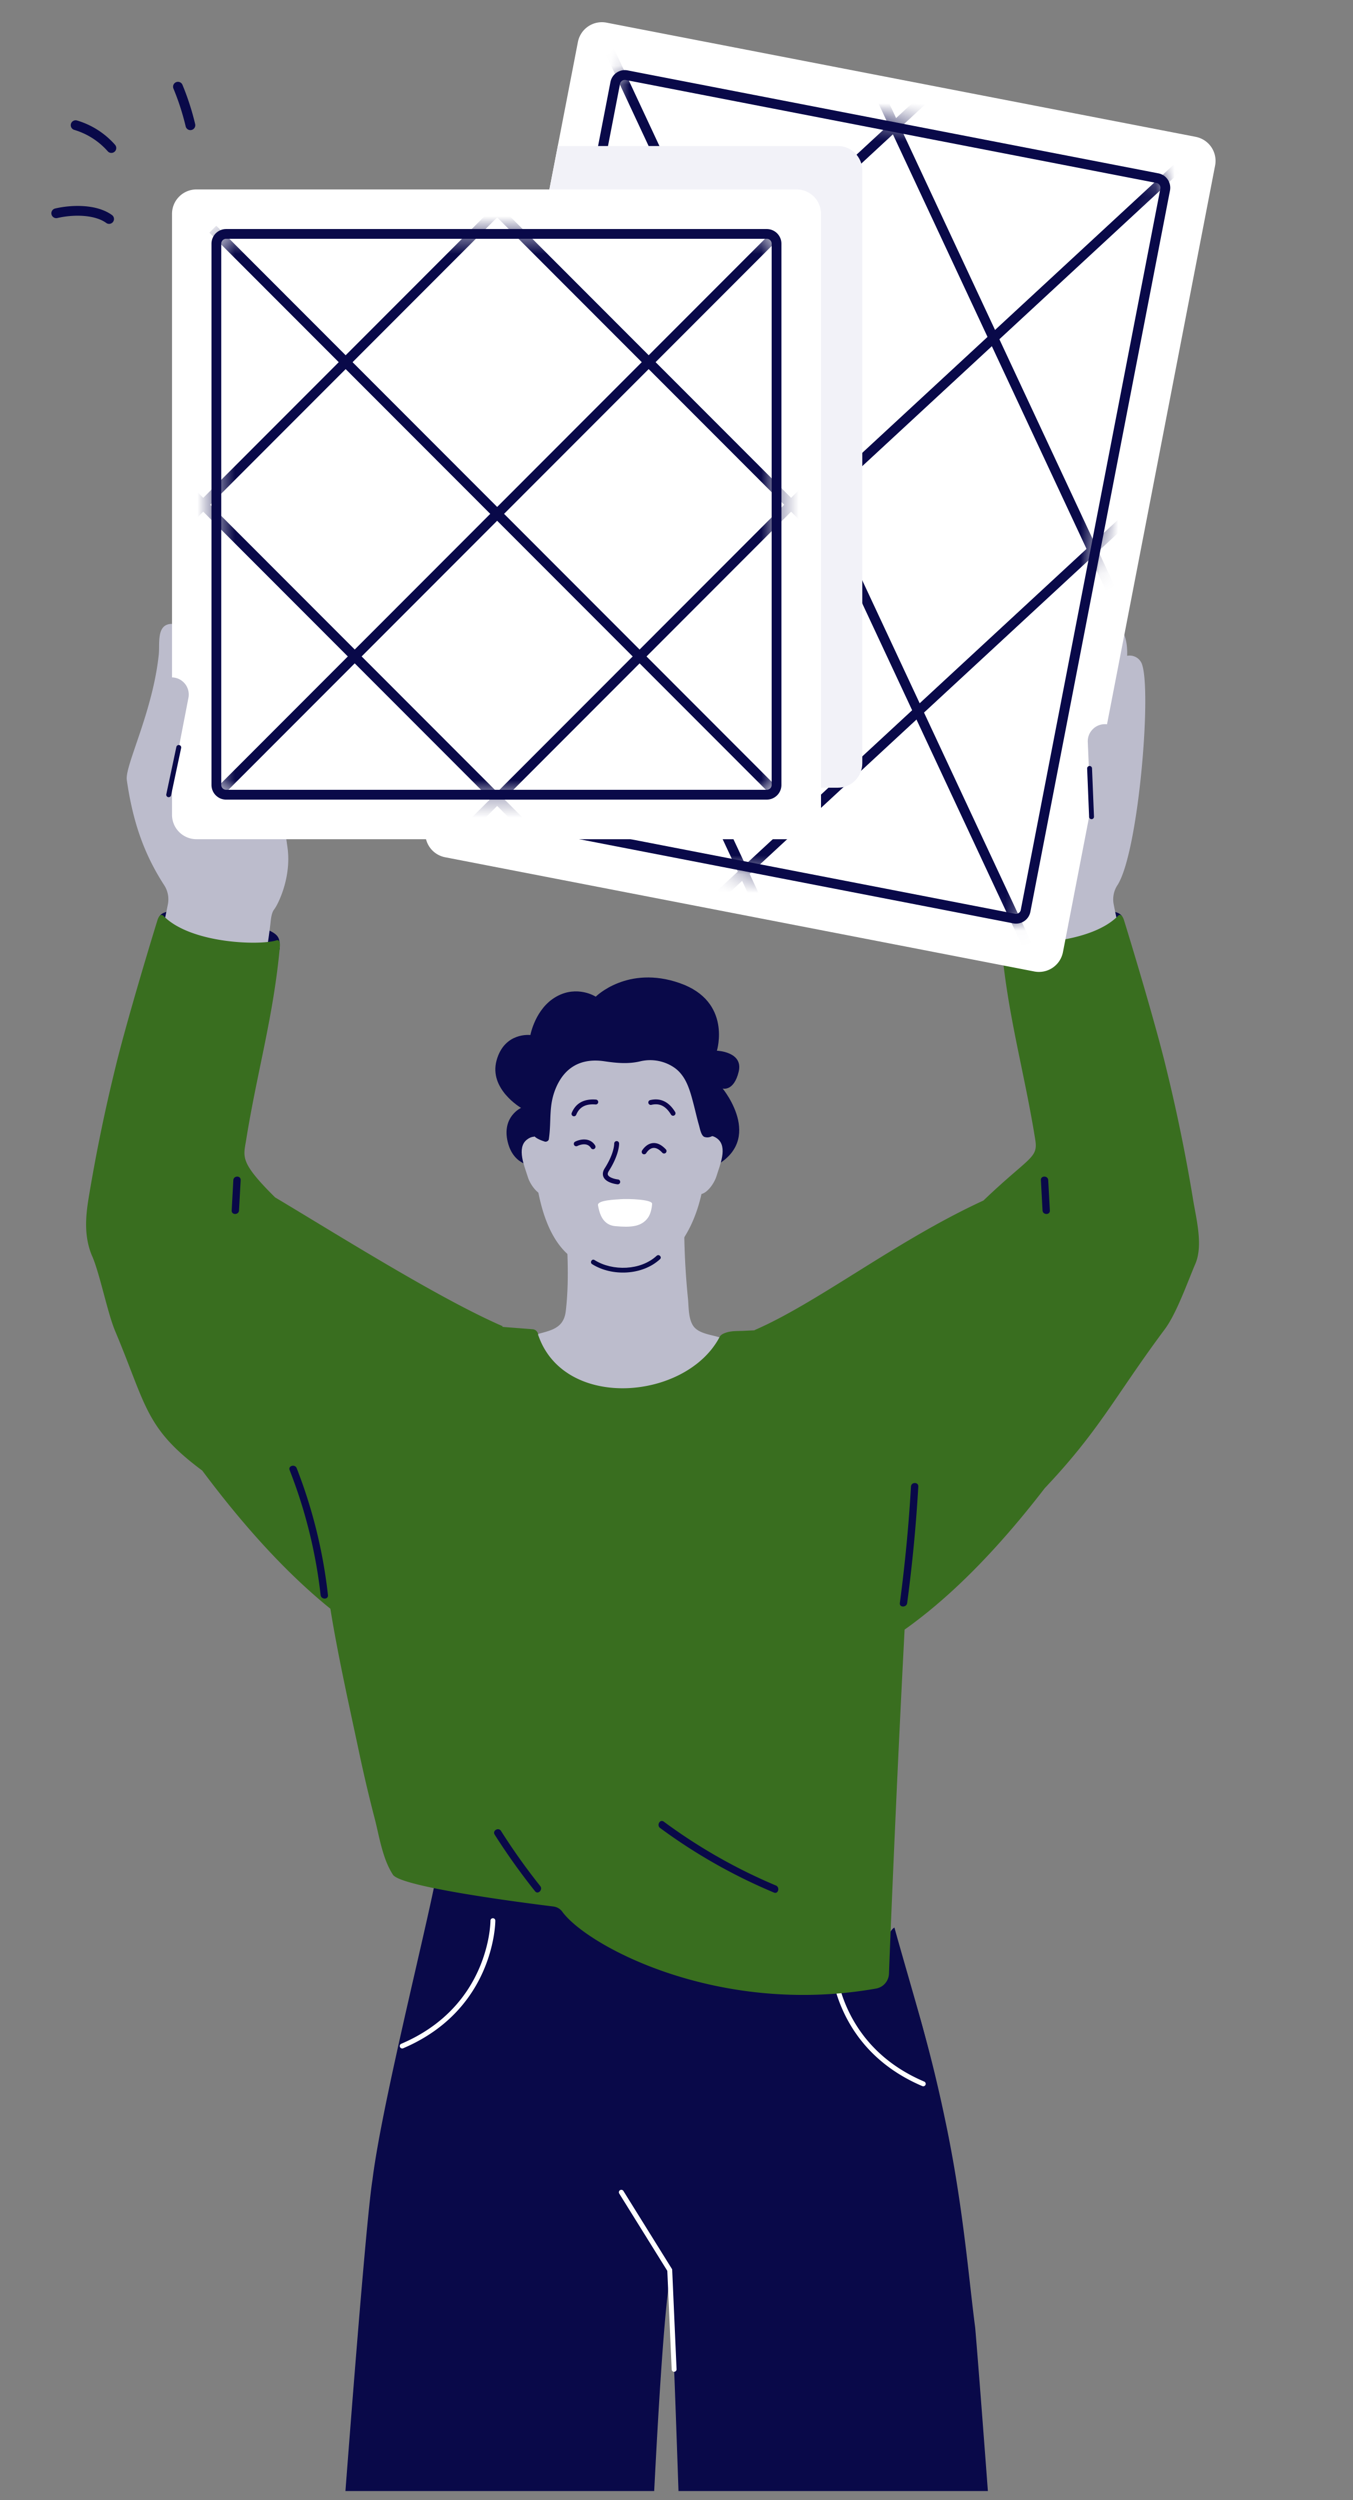 <svg xmlns="http://www.w3.org/2000/svg" width="72" height="133" fill="none" viewBox="0 0 72 133">
  <rect x="0" y="0" width="72" height="133" fill="#808080" stroke="none"/>
  <g clip-path="url(#a)">
    <path fill="#090949" d="M48.133 112.877c-.31.246-.655.485-1.031.718-.986.613-2.176 1.178-3.422 1.689a40.43 40.43 0 0 1-1.082.424 59.65 59.65 0 0 1-3.351 1.136c-.384.119-2.98 3.272-3.332 3.375-1.18.345-2.555 53.966-2.945 58.752a.546.546 0 0 1-.544.5l-17.09-.25a.164.164 0 0 1-.164-.17c.17-4.823 3.91-58.514 4.65-63.097.568-4.573 3.562-16.02 3.54-17.145-.004-.29.314-.375.503-.253a.33.33 0 0 1 .104-.01c3.584.236 7.176.564 10.767.674 3.598.11 7.094-.527 10.605-1.239a.38.38 0 0 1 .094-.006c.098.007.176-.084.171-.181-.002-.059-.006-.117-.01-.176-.025-.409.613-.406.636 0 .088 1.47.906 4.928 1.075 5.253.562 1.087 1.522 3.554 2.325 7.153.226 1.015-.398 1.974-1.501 2.854l.002-.001Z"/>
    <path fill="#090949" d="m54.56 179.219-16.003-.189c-1.6-4.216-2.5-58.414-3.151-61.092-.156-.644-.306-1.076-.441-1.213-.005-.005-1.213-1.957-2.865-4.304a79.87 79.87 0 0 0-1.038-1.439 51.89 51.89 0 0 0-2.601-3.278 30.635 30.635 0 0 0 5.282-.308 54.79 54.79 0 0 0 4.034-.741 58.706 58.706 0 0 0 2.853-.709 65.52 65.52 0 0 0 5.64-1.824l.236-.089c.195-.074.53-.743.805-1.161.11-.167.208-.293.286-.325.632 2.276 1.32 4.536 1.91 6.823a78.41 78.41 0 0 1 .8 3.459c.949 4.494 1.247 8.421 1.585 10.98.063.472 4.194 52.502 2.668 55.411v-.001Z"/>
    <path fill="#fff" d="M49.13 110.989a.152.152 0 0 1-.05-.01c-4.887-2.08-4.904-6.744-4.904-6.791a.13.13 0 0 1 .13-.129c.071 0 .13.06.129.132 0 .045.023 4.539 4.747 6.548a.13.13 0 0 1-.051.25Zm-13.257 15.189a.13.13 0 0 1-.13-.125l-.232-5.245-2.558-4.112a.131.131 0 0 1 .042-.18.131.131 0 0 1 .18.042l2.594 4.169.234 5.313a.13.13 0 0 1-.125.136h-.005v.002Zm-14.469-17.201a.129.129 0 0 1-.12-.079.129.129 0 0 1 .069-.17c4.729-2.013 4.747-6.503 4.747-6.549a.13.13 0 0 1 .129-.131.13.13 0 0 1 .13.128c0 .047-.017 4.711-4.905 6.791a.13.13 0 0 1-.05.01Z"/>
    <path fill="#090949" d="M28.44 62.027s-1.109.042-1.425-1.29c-.316-1.333.713-1.798.713-1.798s-1.722-1-1.303-2.525c.419-1.524 1.8-1.351 1.8-1.351s.255-1.409 1.376-2.041c1.12-.633 2.102 0 2.102 0s1.69-1.696 4.476-.719c2.786.978 1.97 3.594 1.97 3.594s1.42.048 1.16 1.117c-.258 1.069-.853.895-.853.895s2.473 2.99-.864 4.341c-3.338 1.352-9.151-.223-9.151-.223Z"/>
    <path fill="#BCBCCC" d="m40.983 71.91-2.805-.796c-.417-.118-1.036-.192-1.295-.588-.257-.393-.228-.995-.273-1.445-.203-1.994-.249-4-.157-6.003a.27.27 0 0 0-.165-.277c-.076-.149-.243-.237-.414-.11-.68.503-1.73.643-2.547.798-.75.142-2.052.515-2.755.086a.28.28 0 0 0-.335.016.269.269 0 0 0-.208.294c.122 1.912.305 3.96.078 5.87-.122 1.02-.94 1.031-1.799 1.306-.925.295-1.975.791-2.936.921-.405.055 1.136 2.395 1.711 2.68 1.347.67 5.721 1.298 7.214 1.316 2.596.032 6.057-.527 6.785-3.503.177-.142.188-.486-.097-.567l-.002.002Z"/>
    <path fill="#090949" d="M38.005 56.24c-.222-1.03-.956-1.878-1.858-2.39-1.077-.611-2.364-.726-3.576-.597-.93.1-1.923.3-2.72.814-.703.451-1.296 1.227-1.57 2.016-.39 1.125-.137 2.48-.04 3.665a.19.19 0 0 0-.088.252c.223.58.949.667 1.484.799.87.213 1.764.338 2.659.38a13.92 13.92 0 0 0 5.223-.779c.127.085.317.064.347-.125.2-1.288.417-2.746.139-4.036Z"/>
    <path fill="#BCBCCC" d="M37.217 58.467c-.381-1.302-1.313-2.056-2.632-2.479-1.288-.414-2.78-.588-3.968.17a.456.456 0 0 0-.213.298c-1.73 1.413-2.195 3.746-1.934 5.86.18 1.47.58 3.34 1.716 4.386 1.292 1.19 3.438 1.47 4.919.486 1.208-.805 1.874-2.187 2.2-3.562.392-1.662.395-3.513-.087-5.158v-.001Z"/>
    <path fill="#BCBCCC" d="M38.177 60.577c-.24-.186-.473-.19-.684-.094-.099.748-.194 1.5-.28 2.25-.03.247-.037.529-.096.792.445.11.898-.573 1.013-.96.163-.543.617-1.546.046-1.988h.001Zm-9.381-.009c-.228-.133-.487-.15-.755.058-.57.442-.117 1.444.046 1.988.129.429.672 1.223 1.159.893-.23-.97-.44-1.94-.45-2.939Z"/>
    <path fill="#090949" d="M36.971 56.414c-.849-.963-2.53-1.09-3.72-1.053-1.284.038-2.71.27-3.694 1.165-.416.377-.672.847-.86 1.37-.157.438-.52 1.096-.463 1.605a.184.184 0 0 0-.011.063c-.002.678.03.93.763 1.167.083.028.206-.032.22-.125.153-1.027-.04-1.813.413-2.81.499-1.099 1.399-1.506 2.54-1.338.64.095 1.269.156 1.906.005a2.27 2.27 0 0 1 1.847.354c.6.439.798 1.17.979 1.854.107.402.194.81.31 1.209.041.145.113.548.288.605.33.106.653-.159.657-.437.004-.31-.343-2.692-1.175-3.632v-.002Zm19.787-7.709c-.85.162-1.703.343-2.513.645-.932.346-.935.541-.932 1.12 0 .074.295.466.51.6.498.311 1.386-.05 1.884-.195.882-.259 1.736-.613 2.595-.941.399-.152 1.216-.328 1.4-.79.465-1.174-2.536-.516-2.944-.439Zm-48.26.437c.184.461.999.637 1.4.79.858.328 1.712.682 2.594.941.498.146 1.386.507 1.885.196.214-.134.51-.525.51-.6.003-.58 0-.775-.933-1.121-.81-.302-1.663-.483-2.513-.644-.408-.078-3.408-.736-2.943.438Z"/>
    <path fill="#BCBCCC" d="M60.727 35.236a.7.7 0 0 0-.745-.348l.002-.099c.008-.572-.111-1.52-.849-1.592-.576-.057-.879.646-1.023 1.202-.148-.322-.396-.496-.804-.287-.419.214-.519.817-.62 1.224a18.843 18.843 0 0 0-.318 1.78c-.09.626-.175 1.253-.318 1.87-.07.302-.152.601-.258.893-.032.09-.09.261-.168.445.023-.152.045-.305.065-.457.077-.586.219-1.72-.338-2.149-.419-.323-.895.036-1.07.435-.345.78-.44 1.754-.637 2.585a43.547 43.547 0 0 0-.588 3.031c-.172 1.044-.926 3.365.391 4.948.14.169.34.274.367.492.116.936.263 1.866.445 2.79-.136.084.058.438.092.456l.008.037c.039.188 2.013.266 2.85.18.788-.083 2.753-1.24 2.719-1.3.06-.102-.412-1.949-.666-3.266a1.384 1.384 0 0 1 .2-1.015c1.14-1.757 1.867-10.698 1.266-11.851l-.003-.004Zm-53.98 6.257c.301 2.078.848 3.837 1.988 5.594.195.3.268.664.2 1.015-.253 1.318-.725 3.165-.665 3.266-.033.06 1.932 1.217 2.718 1.3.837.086 2.812.008 2.85-.18l.008-.037c.034-.017.228-.372.093-.456.182-.925.329-1.856.444-2.79.03-.247.046-.617.205-.822.218-.28.933-1.73.711-3.297-.303-2.14-.295-2.45-.746-4.352-.197-.83-.293-1.804-.638-2.585-.175-.397-.651-.758-1.07-.435-.557.43-.416 1.563-.338 2.15.02.151.043.304.065.456-.077-.184-.135-.355-.168-.445a7.844 7.844 0 0 1-.258-.893c-.143-.616-.227-1.243-.318-1.87-.086-.597-.174-1.194-.319-1.78-.1-.407-.2-1.009-.619-1.223-.408-.209-.655-.035-.804.286-.144-.556-.447-1.259-1.023-1.201-.739.072-.555 1.055-.614 1.624-.312 3.033-1.81 5.922-1.701 6.67l-.001.005Z"/>
    <path fill="#396E1F" d="M49.886 78.734c-.195-1.301-.774-2.593-1.246-3.813-.49-1.264-1.05-2.498-1.773-3.646a.306.306 0 0 0-.19-.14.317.317 0 0 0-.261-.174 45.303 45.303 0 0 0-6.853-.161c-.286.014-.602-.003-.878.08-.139.042-.316.105-.387.24-1.752 3.352-8.198 3.937-9.63-.02a.303.303 0 0 0-.024-.052c-.004-.157-.105-.319-.304-.334l-7.117-.55c-.126-.143-.393-.187-.54.016-1.547 2.122-2.845 4.436-3.792 6.89-.797 2.067-.866 4.233.247 6.129.106.182.175.385.198.595.296 2.745 1.187 6.662 1.76 9.365.252 1.195.531 2.384.838 3.566.252.974.418 2.155.977 3.01.432.66 7.019 1.503 8.535 1.689a.694.694 0 0 1 .478.28c1.328 1.82 8.298 5.568 16.696 4.086a.832.832 0 0 0 .686-.789c.096-2.491.461-11.647.983-21.098.102-1.866 1.887-3.24 1.598-5.166l-.001-.003Zm13.6-14.942a91.586 91.586 0 0 0-1.448-7.054c-.537-2.212-1.753-6.268-2.225-7.786-.061-.198-.18-.37-.325-.221-1.448 1.472-5.117 1.576-6.002 1.297-.18-.057-.203.149-.186.336.338 3.709 1.207 6.63 1.792 10.27.16.995-.312.893-2.757 3.232-1.272 1.218-4.172 4.888-3.962 5.242.75 1.258 1.829 3.885 2.336 5.246.476 1.279 4.565 5.155 4.902 4.8 2.925-3.09 3.74-4.905 6.371-8.436.629-.843 1.212-2.51 1.629-3.484.424-.993.043-2.397-.125-3.442Zm-7.234 13.924a7.138 7.138 0 0 1-2.242-1.887c-.6-.76-1.059-1.627-1.4-2.533-.34-.904-.566-1.85-.706-2.806a16.244 16.244 0 0 1-.162-2.706c.018-.747.083-1.5.231-2.233.095-.467.21-.982.476-1.386.058-.086.186-.33.186-.33-.069-.103-.218-.005-.3.032-4.66 2.143-8.809 5.44-12.206 6.905.203-.088.519 1.09.766 1.217.988 2.437 1.835 4.906 2.398 7.48.599 2.734 1.064 5.502 1.58 8.253.04.221.216.297.388.27.096.165.302.272.519.158 2.714-1.426 6.244-4.1 10.641-10.074.21-.219.185-.17-.172-.36h.003ZM4.91 66.834c.415.973.808 3.001 1.215 3.97 1.752 4.167 1.576 5.26 5.055 7.733.4.283 5.828-2.904 6.305-4.183.507-1.361 1.587-3.988 2.336-5.246.21-.355-3.404-3.698-4.677-4.917-2.445-2.34-2.203-2.564-2.043-3.557.585-3.64 1.454-6.56 1.792-10.27.017-.187-.005-.393-.186-.336-.886.279-4.554.175-6.002-1.297-.146-.147-.264.023-.325.22-.472 1.519-1.688 5.575-2.225 7.787a91.85 91.85 0 0 0-1.448 7.054c-.168 1.044-.224 2.047.2 3.042h.003Zm5.586 11.04c4.398 5.973 7.927 8.647 10.641 10.075.217.114.423.006.519-.16.17.028.347-.047.389-.269.515-2.751.98-5.519 1.579-8.253.563-2.574 1.41-5.043 2.398-7.48.247-.127.563-1.305.766-1.216-3.397-1.466-8.823-4.888-12.206-6.905-.076-.046-.231-.136-.3-.033 0 0 .129.243.186.33.267.404.38.92.476 1.387.148.734.214 1.485.231 2.232.021.905-.032 1.81-.162 2.706-.14.956-.366 1.902-.706 2.806-.341.906-.799 1.773-1.4 2.533a7.137 7.137 0 0 1-2.242 1.888c-.356.189-.381.14-.172.359h.003Z"/>
    <path fill="#090949" d="m12.417 62.782-.088 1.613c-.015.251.375.25.39 0l.088-1.612c.014-.252-.376-.25-.39 0Zm2.996 15.428a26.275 26.275 0 0 1 1.649 6.647c.027.247.419.25.39 0a26.602 26.602 0 0 0-1.663-6.75c-.091-.232-.469-.13-.376.103Zm33.065.874a83.794 83.794 0 0 1-.593 6.196c-.034.248.358.246.39 0 .275-2.058.473-4.124.593-6.196.014-.251-.376-.25-.39 0ZM26.324 97.601a34.491 34.491 0 0 0 2.149 3.012c.156.196.43-.082.276-.276a33.35 33.35 0 0 1-2.088-2.933c-.134-.212-.472-.015-.337.197Zm29.067-34.819.088 1.613c.015.25.405.251.39 0l-.088-1.613c-.014-.25-.404-.25-.39 0ZM35.126 97.247a29.22 29.22 0 0 0 6.06 3.436c.23.098.33-.281.103-.376a28.892 28.892 0 0 1-5.965-3.396c-.203-.15-.397.19-.197.337l-.001-.001Z"/>
    <path fill="#fff" d="M63.632 7.28 32.277 1.205a1.3 1.3 0 0 0-1.524 1.03L22.656 44.08a1.301 1.301 0 0 0 1.03 1.525l31.355 6.077a1.3 1.3 0 0 0 1.524-1.03l8.097-41.846a1.302 1.302 0 0 0-1.03-1.525Z"/>
    <mask id="b" width="38" height="47" x="25" y="3" maskUnits="userSpaceOnUse" style="mask-type:luminance">
      <path fill="#fff" d="M61.615 9.268 33.37 3.793a.52.52 0 0 0-.61.412l-7.503 38.78a.52.52 0 0 0 .412.61l28.245 5.474a.52.52 0 0 0 .61-.413l7.503-38.778a.52.52 0 0 0-.412-.61Z"/>
    </mask>
    <g mask="url(#b)">
      <path fill="#090949" d="M62.972 8.282 23.328 44.96l.353.382L63.325 8.664l-.353-.382Zm8.657 8.142L31.985 53.1l.353.382 39.644-36.677-.353-.382ZM54.32.143 14.676 36.819l.353.383L54.673.525 54.32.143Z"/>
      <path fill="#090949" d="m32.339 1.878-.472.22 23.056 49.35.471-.221L32.34 1.878Zm-9.055 9.062-.471.221L45.868 60.51l.472-.22-23.056-49.35ZM41.393-7.186l-.471.22 23.056 49.349.47-.22-23.055-49.35Z"/>
    </g>
    <path fill="#090949" d="M54.069 49.136c-.05 0-.1-.005-.15-.014l-28.244-5.476a.781.781 0 0 1-.618-.915l7.428-38.367a.774.774 0 0 1 .329-.499.776.776 0 0 1 .585-.12l28.244 5.477c.423.082.7.492.618.915l-7.428 38.366a.774.774 0 0 1-.328.499.771.771 0 0 1-.436.134ZM33.249 4.252a.258.258 0 0 0-.254.21L25.567 42.83a.26.26 0 0 0 .206.305l28.244 5.476a.258.258 0 0 0 .304-.207l7.428-38.367a.26.26 0 0 0-.206-.304L33.3 4.256a.335.335 0 0 0-.05-.005v.001Z"/>
    <path fill="#F2F2F8" d="M44.587 41.905h-14.44l-6.815-1.319 6.353-32.818h14.902c.718 0 1.3.584 1.3 1.302v31.533c0 .719-.582 1.302-1.3 1.302Z" style="mix-blend-mode:multiply"/>
    <path fill="#090949" d="M34.945 66.806c-.848.787-2.347.833-3.309.226-.138-.087-.265.132-.127.22 1.063.668 2.683.598 3.615-.266.12-.111-.06-.29-.178-.179l-.001-.001Z"/>
    <path fill="#0C044C" d="M30.544 59.386a.108.108 0 0 1-.05-.01.13.13 0 0 1-.07-.17c.215-.519.65-.757 1.29-.709a.13.13 0 0 1-.02.26c-.53-.041-.858.133-1.03.548a.131.131 0 0 1-.12.081Zm5.273-.029a.127.127 0 0 1-.11-.063c-.277-.455-.61-.62-1.047-.516a.13.13 0 0 1-.156-.098.13.13 0 0 1 .097-.156c.545-.128.992.086 1.328.635a.13.13 0 0 1-.043.178.127.127 0 0 1-.068.02Zm-2.95 3.647h-.013c-.06-.007-.584-.07-.733-.378-.047-.097-.076-.259.06-.474.515-.808.504-1.306.504-1.312a.132.132 0 0 1 .125-.135.13.13 0 0 1 .135.124c0 .023.02.576-.543 1.463-.087.136-.058.2-.047.22.068.142.384.218.525.233a.13.13 0 0 1-.013.26v-.001Zm1.411-1.595a.13.13 0 0 1-.113-.194c.008-.015.207-.358.56-.401.235-.029.47.08.7.324a.13.13 0 1 1-.188.178c-.17-.18-.33-.263-.48-.245-.221.026-.364.27-.366.271a.13.13 0 0 1-.113.065v.002Zm-2.71-.271a.13.13 0 0 1-.119-.063c-.22-.36-.703-.12-.724-.109a.131.131 0 0 1-.176-.056.13.13 0 0 1 .056-.174c.247-.128.788-.249 1.066.204a.13.13 0 0 1-.043.178.129.129 0 0 1-.06.02Z"/>
    <path fill="#fff" d="M32.98 63.8c-.183.014-1.205.045-1.158.317.082.48.268 1.053.918 1.113.864.08 1.39.02 1.728-.43.144-.186.219-.503.233-.758.013-.233-1.265-.28-1.722-.244l.002.002Z"/>
    <path fill="#090949" d="M5.927 8.135a.257.257 0 0 1-.195-.088A3.829 3.829 0 0 0 3.953 6.91a.26.26 0 0 1 .146-.5 4.344 4.344 0 0 1 2.023 1.293.26.26 0 0 1-.195.432Zm-.12 3.775a.253.253 0 0 1-.153-.049c-.628-.454-1.763-.458-2.608-.261a.26.26 0 0 1-.119-.506c.891-.209 2.219-.243 3.032.346a.26.26 0 0 1-.152.47Zm4.325-4.987a.258.258 0 0 1-.252-.2 13.16 13.16 0 0 0-.65-2.01.26.26 0 0 1 .48-.2c.28.676.508 1.379.676 2.09a.262.262 0 0 1-.254.32Z"/>
    <path fill="#fff" d="M42.39 10.078H10.454c-.718 0-1.3.583-1.3 1.302v31.964a1.3 1.3 0 0 0 1.3 1.301H42.39a1.3 1.3 0 0 0 1.3-1.301V11.38a1.3 1.3 0 0 0-1.3-1.302Z"/>
    <mask id="c" width="31" height="31" x="11" y="12" maskUnits="userSpaceOnUse" style="mask-type:luminance">
      <path fill="#fff" d="M40.805 12.442h-28.77a.52.52 0 0 0-.52.52v28.794c0 .288.233.52.52.52h28.77a.52.52 0 0 0 .52-.52V12.963a.52.52 0 0 0-.52-.52Z"/>
    </mask>
    <g mask="url(#c)">
      <path fill="#090949" d="m41.139 12.274-29.81 29.835.367.368 29.81-29.835-.367-.368ZM33.611 3.67 3.802 33.504l.368.368L33.98 4.037l-.367-.369Zm14.172 17.126-29.81 29.836.367.368 29.811-29.835-.368-.369Z"/>
      <path fill="#090949" d="m11.508 12.009-.367.368 29.81 29.835.368-.368-29.81-29.835Zm8.598-7.535-.368.369L49.55 34.678l.368-.368-29.81-29.836ZM2.993 18.657l-.368.368 29.81 29.835.369-.368L2.993 18.657Z"/>
    </g>
    <path fill="#090949" d="M40.804 42.54h-28.77c-.43 0-.78-.35-.78-.782V12.965c0-.43.35-.78.78-.78h28.77c.43 0 .78.35.78.78v28.793c0 .431-.35.781-.78.781Zm-28.77-29.836a.261.261 0 0 0-.26.26v28.793c0 .143.117.26.26.26h28.77a.26.26 0 0 0 .26-.26V12.964a.26.26 0 0 0-.26-.26h-28.77Z"/>
    <path fill="#BCBCCC" d="M10.023 37.147a.912.912 0 1 0-1.79-.347l-.815 4.21a.912.912 0 1 0 1.79.348l.815-4.211Zm49.686 2.267a.912.912 0 1 0-1.822.079l.185 4.285a.912.912 0 1 0 1.821-.08l-.184-4.284Z"/>
    <path fill="#090949" d="M8.978 42.41c-.01 0-.018 0-.028-.002a.13.13 0 0 1-.1-.155l.535-2.516a.13.13 0 0 1 .155-.1.13.13 0 0 1 .1.155l-.535 2.516a.13.13 0 0 1-.127.102Zm49.142 1.166a.13.13 0 0 1-.163-.121l-.105-2.57a.13.13 0 0 1 .125-.135.13.13 0 0 1 .135.125l.105 2.57a.13.13 0 0 1-.097.13Z"/>
  </g>
  <defs>
    <clipPath id="a">
      <path fill="#fff" d="M0 0h72v132.522H0z"/>
    </clipPath>
  </defs>
</svg>
